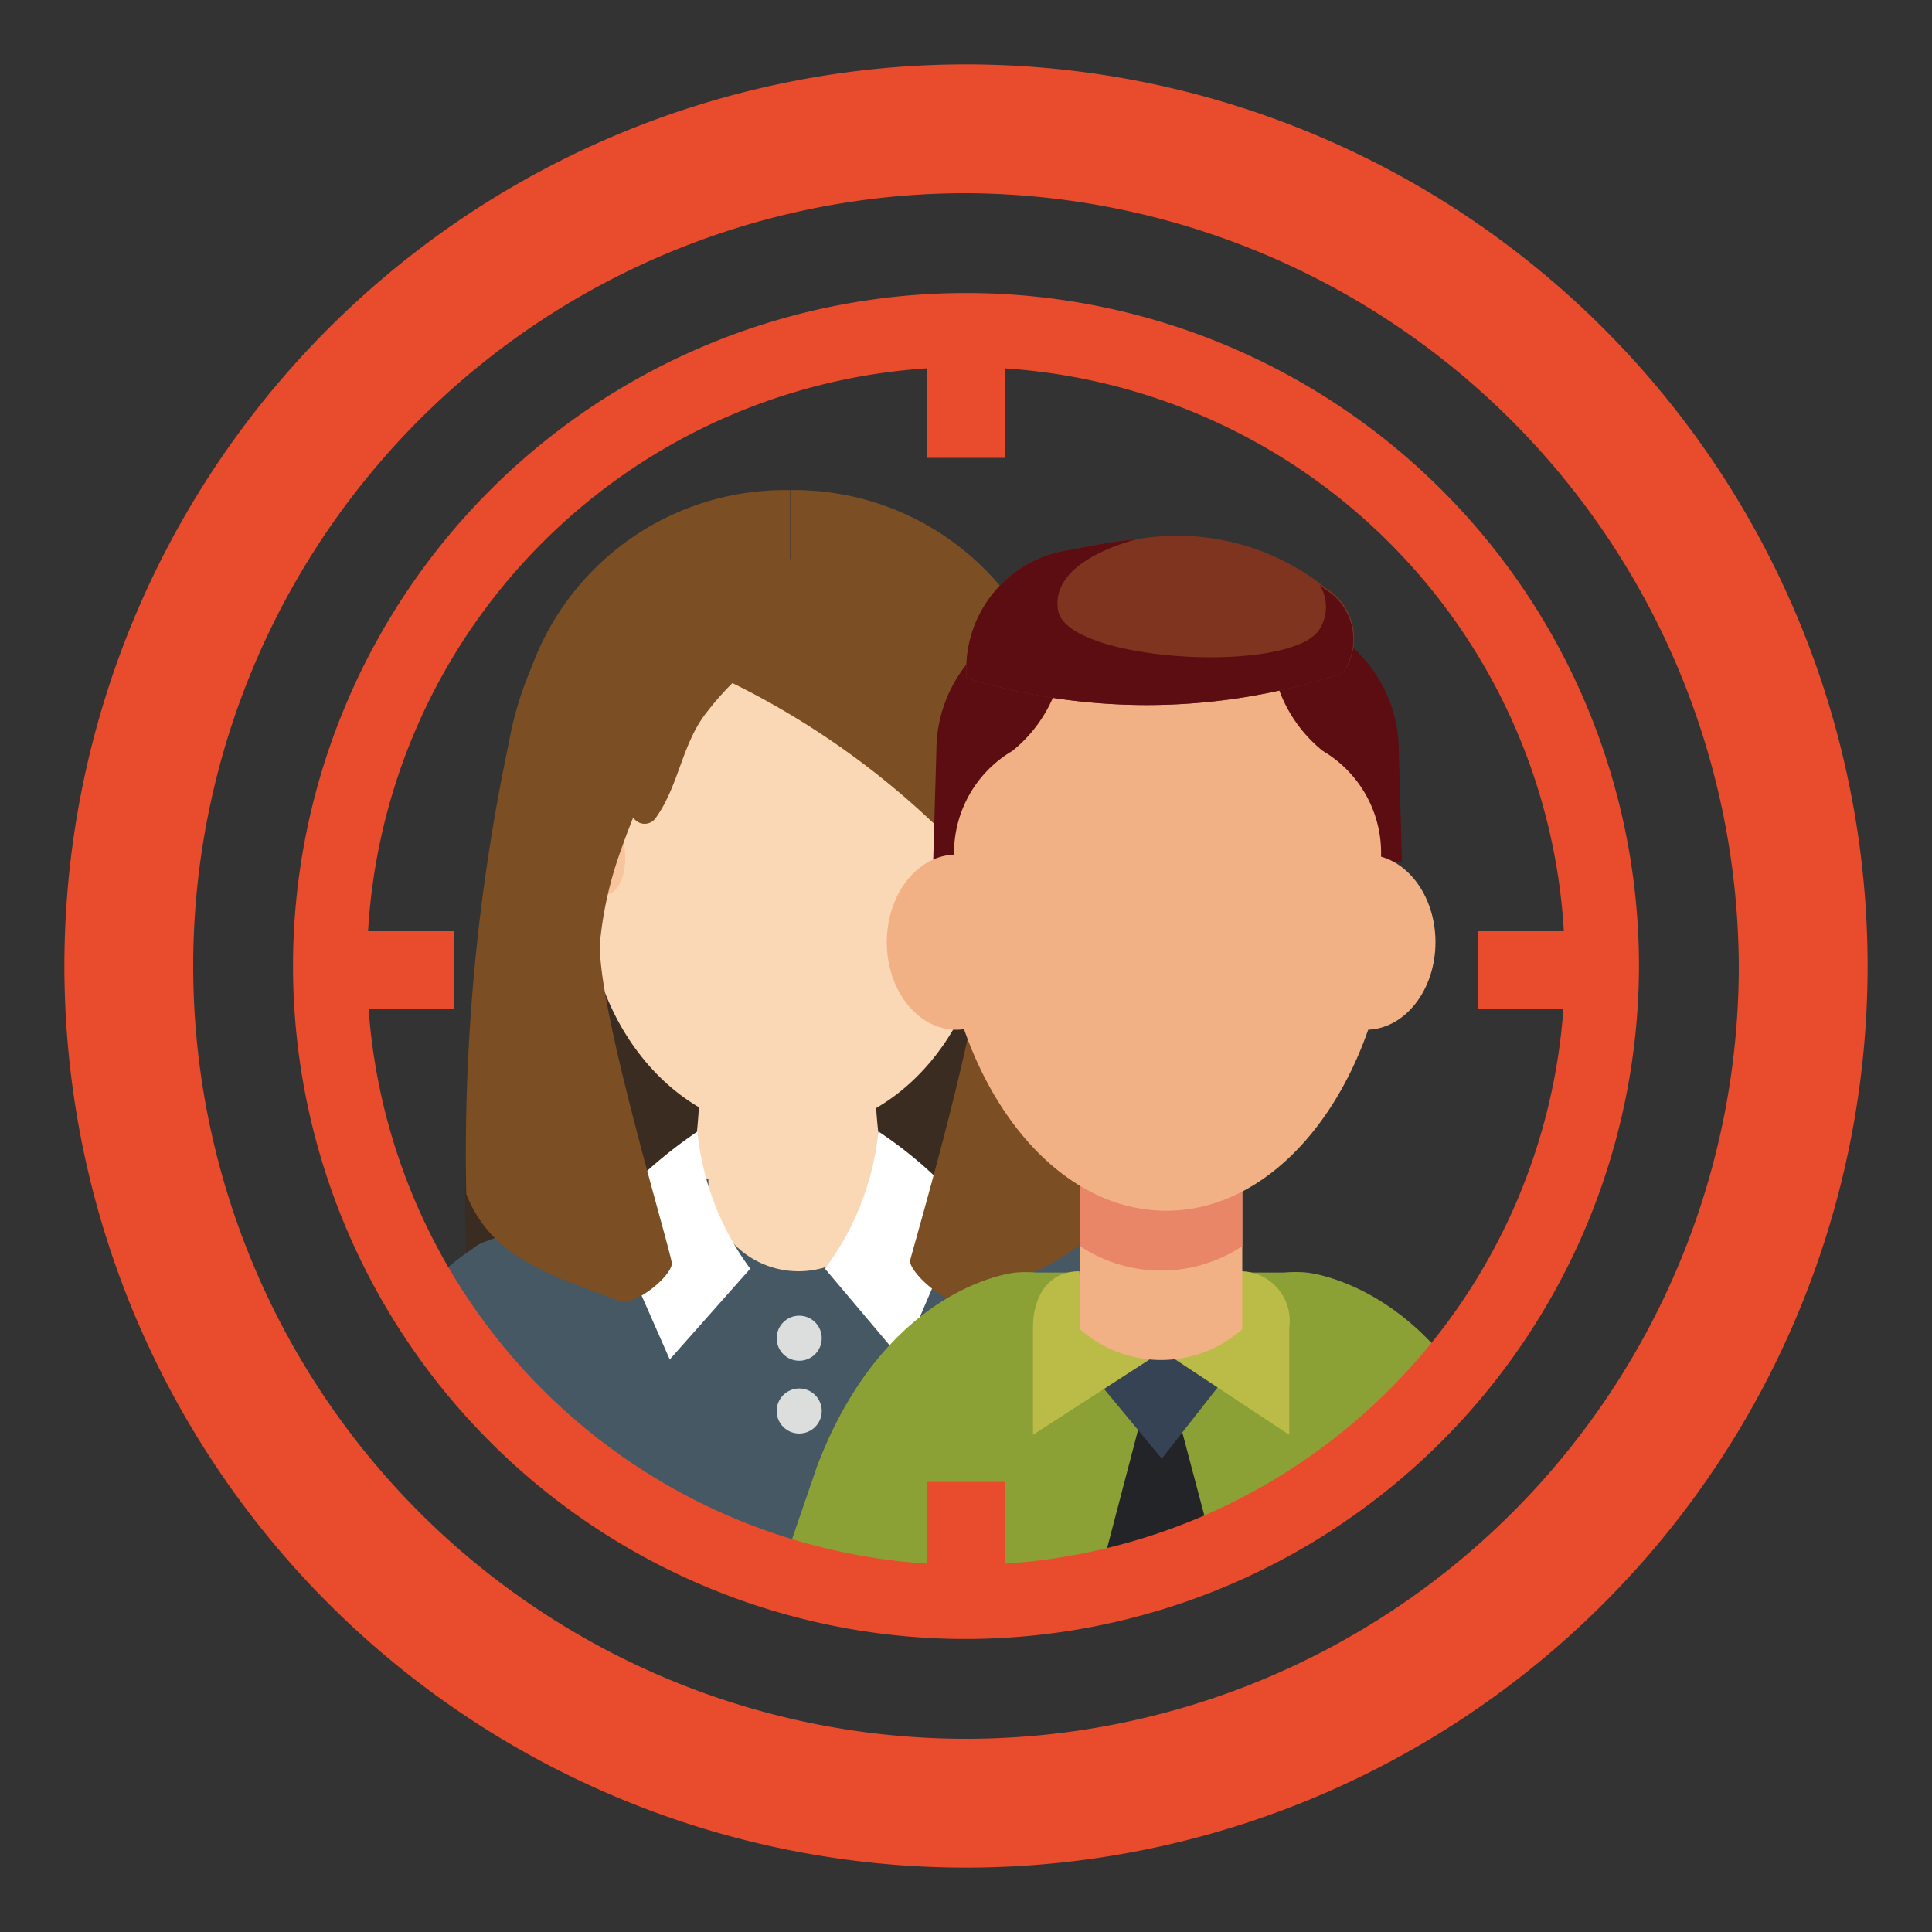 <svg id="圖層_1" data-name="圖層 1" xmlns="http://www.w3.org/2000/svg" xmlns:xlink="http://www.w3.org/1999/xlink" viewBox="0 0 30 30"><rect x="0" y="0" width="30" height="30" fill="#333333" stroke="none"/><defs><clipPath id="clip-path"><circle cx="15" cy="15" r="10.17" fill="none"/></clipPath></defs><title>ico</title><g clip-path="url(#clip-path)"><path d="M16.43,12.16H14.36l0-.25-6.35.25c-2.09,10.91.28,11,3.51,11l1.07,0,.29,0C16.15,23.2,18.52,23.06,16.43,12.16Z" fill="#3b2c22"/><path d="M18.95,22.38a3.65,3.65,0,0,0-1.64-3h0a.63.63,0,0,0-.14-.09l-2.85-1.07-.67-.65-1.32,1.95L11,17.57l-.62.65L7.48,19.3a.63.63,0,0,0-.14.09h0a3.65,3.65,0,0,0-1.64,3H7.26l.18,2.44,10.09.46V22.83Z" fill="#455863"/><path d="M11,18.13q0,.11,0,.21a1.4,1.4,0,0,0,2.8,0q0-.11,0-.22Z" fill="#fbd8b5"/><circle cx="12.41" cy="20.78" r="0.35" fill="#dcdddd"/><circle cx="12.41" cy="21.91" r="0.35" fill="#dcdddd"/><path d="M16.51,11.71a4.18,4.18,0,0,0-4.23-4.1V15.8A4.18,4.18,0,0,0,16.51,11.71Z" fill="#7b4e24"/><path d="M12.24,7.61A4.19,4.19,0,0,0,8,11.71a4.19,4.19,0,0,0,4.27,4.1h0V7.61Z" fill="#7b4e24"/><path d="M13.65,17.69c0,.19,0,.4.08.62h-3c0-.22.06-.43.08-.62a9.71,9.71,0,0,0,.06-1.12v0a12.13,12.13,0,0,0-.14-1.65h3c-.05.35-.08.65-.11.93A8.79,8.79,0,0,0,13.65,17.69Z" fill="#fbd8b5"/><path d="M15.37,13.83c0,2.07-1.4,3.75-3.13,3.75S9.1,15.9,9.1,13.83s.19-4.39,3.14-4.39C15.37,9.44,15.37,11.76,15.37,13.83Z" fill="#fbd8b5"/><path d="M9.67,13c.1.44,0,.84-.26.9s-.51-.26-.61-.7,0-.83.26-.89S9.57,12.56,9.67,13Z" fill="#f8c49e"/><path d="M12.46,8.49c-1.38,1.42-2.21,1.52-1.33,2a12.68,12.68,0,0,1,4,2.94c.18.22.49-2.71-.29-4S12.85,8.09,12.46,8.49Z" fill="#7b4e24"/><path d="M10.83,17.57A7.37,7.37,0,0,0,9.4,18.84l1,2.27,1.25-1.41A4.28,4.28,0,0,1,10.83,17.57Z" fill="#fff"/><path d="M13.64,17.57A6.34,6.34,0,0,1,15,18.78l-1,2.33L12.81,19.7A4.28,4.28,0,0,0,13.64,17.57Z" fill="#fff"/><path d="M12.57,9.44c0-.45-.54-.62-.88-.79a2.46,2.46,0,0,0-1-.24,2.22,2.22,0,0,0-1.5.5,5.29,5.29,0,0,0-1.29,2.63,30.83,30.83,0,0,0-.66,7c.41,1.05,1.43,1.29,2.37,1.66.25.1.86-.42.82-.6-.08-.41-1.19-4.09-1.11-5a5.82,5.82,0,0,1,.29-1.31c.07-.2.14-.39.22-.59l0-.11,0,.1a.21.21,0,0,0,.36,0c.36-.51.4-1.16.8-1.65a4.35,4.35,0,0,1,1-.94.52.52,0,0,0,.16-.05l0,0,.1-.06.05,0a.12.12,0,0,0,.09-.13A.63.63,0,0,0,12.57,9.44Z" fill="#7b4e24"/><path d="M16.62,11.54a5.22,5.22,0,0,0-1.29-2.63,2.21,2.21,0,0,0-1.5-.5,2.48,2.48,0,0,0-1,.24c-.34.18-.85.34-.87.79a.48.48,0,0,0,0,.13l.22.16a5.22,5.22,0,0,0,.73.43,5.66,5.66,0,0,1,1.49,1,2.61,2.61,0,0,1,.73,1.33c.05.34.08,1.78.11,2.09.08.9-1,4.58-1.11,5,0,.18.57.71.82.6.94-.37,2-.6,2.37-1.66A30.63,30.63,0,0,0,16.62,11.54Z" fill="#7b4e24"/><path d="M20.29,19.76h0a2,2,0,0,0-.35,0H16.09a2,2,0,0,0-.32,0h0s-2,.18-3.08,3l-.94,2.74H21.92l1.45-2.74C22.32,19.94,20.29,19.76,20.29,19.76Z" fill="#8ca135"/><polygon points="19.19 25.38 18.3 22.02 17.72 22.02 16.84 25.38 19.19 25.38" fill="#222427"/><polygon points="19.02 21.4 18.04 22.65 17.03 21.43 17.57 20.84 18.47 20.84 19.02 21.4" fill="#364355"/><path d="M16.76,19.74h0c-.48,0-.72.39-.72.87v1.67l1.81-1.17S16.76,20.54,16.76,19.74Z" fill="#bbbc47"/><path d="M19.28,19.74h0a.77.77,0,0,1,.74.87v1.67l-1.77-1.17S19.28,20.54,19.28,19.74Z" fill="#bbbc47"/><path d="M19.29,17.35v3.29a1.9,1.9,0,0,1-2.52,0V17.35Z" fill="#f2b185"/><path d="M19.29,17.47v1.88a2.28,2.28,0,0,1-2.52,0V17.47Z" fill="#ea8668"/><path d="M21.63,13.65c0,2.84-1.58,5.15-3.52,5.15-1.75,0-3.2-1.87-3.48-4.32h0a7.51,7.51,0,0,1,0-.83,7.26,7.26,0,0,1,.24-1.87l0-.14h6.49A7.24,7.24,0,0,1,21.63,13.65Z" fill="#f2b185"/><path d="M14.86,11.65A3.13,3.13,0,0,1,18,9.16a3.39,3.39,0,0,1,3.32,2.49A24.6,24.6,0,0,1,14.86,11.65Z" fill="#f2b185"/><path d="M16.48,9.51a2.17,2.17,0,0,1-.76,2.15,1.84,1.84,0,0,0-.9,1.73h-.33l.05-1.73A2.16,2.16,0,0,1,16.48,9.51Z" fill="#5c0d11"/><path d="M19.78,9.51a2.17,2.17,0,0,0,.76,2.15,1.84,1.84,0,0,1,.9,1.73h.33l-.05-1.73A2.16,2.16,0,0,0,19.78,9.51Z" fill="#5c0d11"/><path d="M20.85,10.45a9.56,9.56,0,0,1-5.84.08,1.87,1.87,0,0,1,1.66-2,8.69,8.69,0,0,1,1-.16h0a3.68,3.68,0,0,1,2.84.7l.07.06A.91.91,0,0,1,20.85,10.45Z" fill="#7e341f"/><path d="M20.85,10.45a9.56,9.56,0,0,1-5.84.08,1.87,1.87,0,0,1,1.66-2,8.69,8.69,0,0,1,1-.16s-1.38.31-1.24,1.11,3.62,1,4.06.29a.65.65,0,0,0,0-.69l.07.06A.91.91,0,0,1,20.85,10.45Z" fill="#5c0d11"/><ellipse cx="14.85" cy="14.63" rx="1.08" ry="1.36" fill="#f2b185"/><ellipse cx="21.21" cy="14.63" rx="1.08" ry="1.36" fill="#f2b185"/></g><path d="M15,25.45A10.45,10.45,0,1,1,25.45,15,10.47,10.47,0,0,1,15,25.45ZM15,5.7A9.3,9.3,0,1,0,24.3,15,9.31,9.31,0,0,0,15,5.7Z" fill="#e94c2c"/><rect x="14.4" y="5.3" width="1.2" height="1.81" fill="#e94c2c"/><rect x="14.4" y="23.01" width="1.2" height="1.81" fill="#e94c2c"/><rect x="22.95" y="14.46" width="1.81" height="1.2" fill="#e94c2c"/><rect x="5.24" y="14.46" width="1.81" height="1.2" fill="#e94c2c"/><path d="M15,29A14,14,0,1,1,29,15,14,14,0,0,1,15,29ZM15,3A12,12,0,1,0,27,15,12.05,12.05,0,0,0,15,3Z" fill="#e94c2c"/></svg>